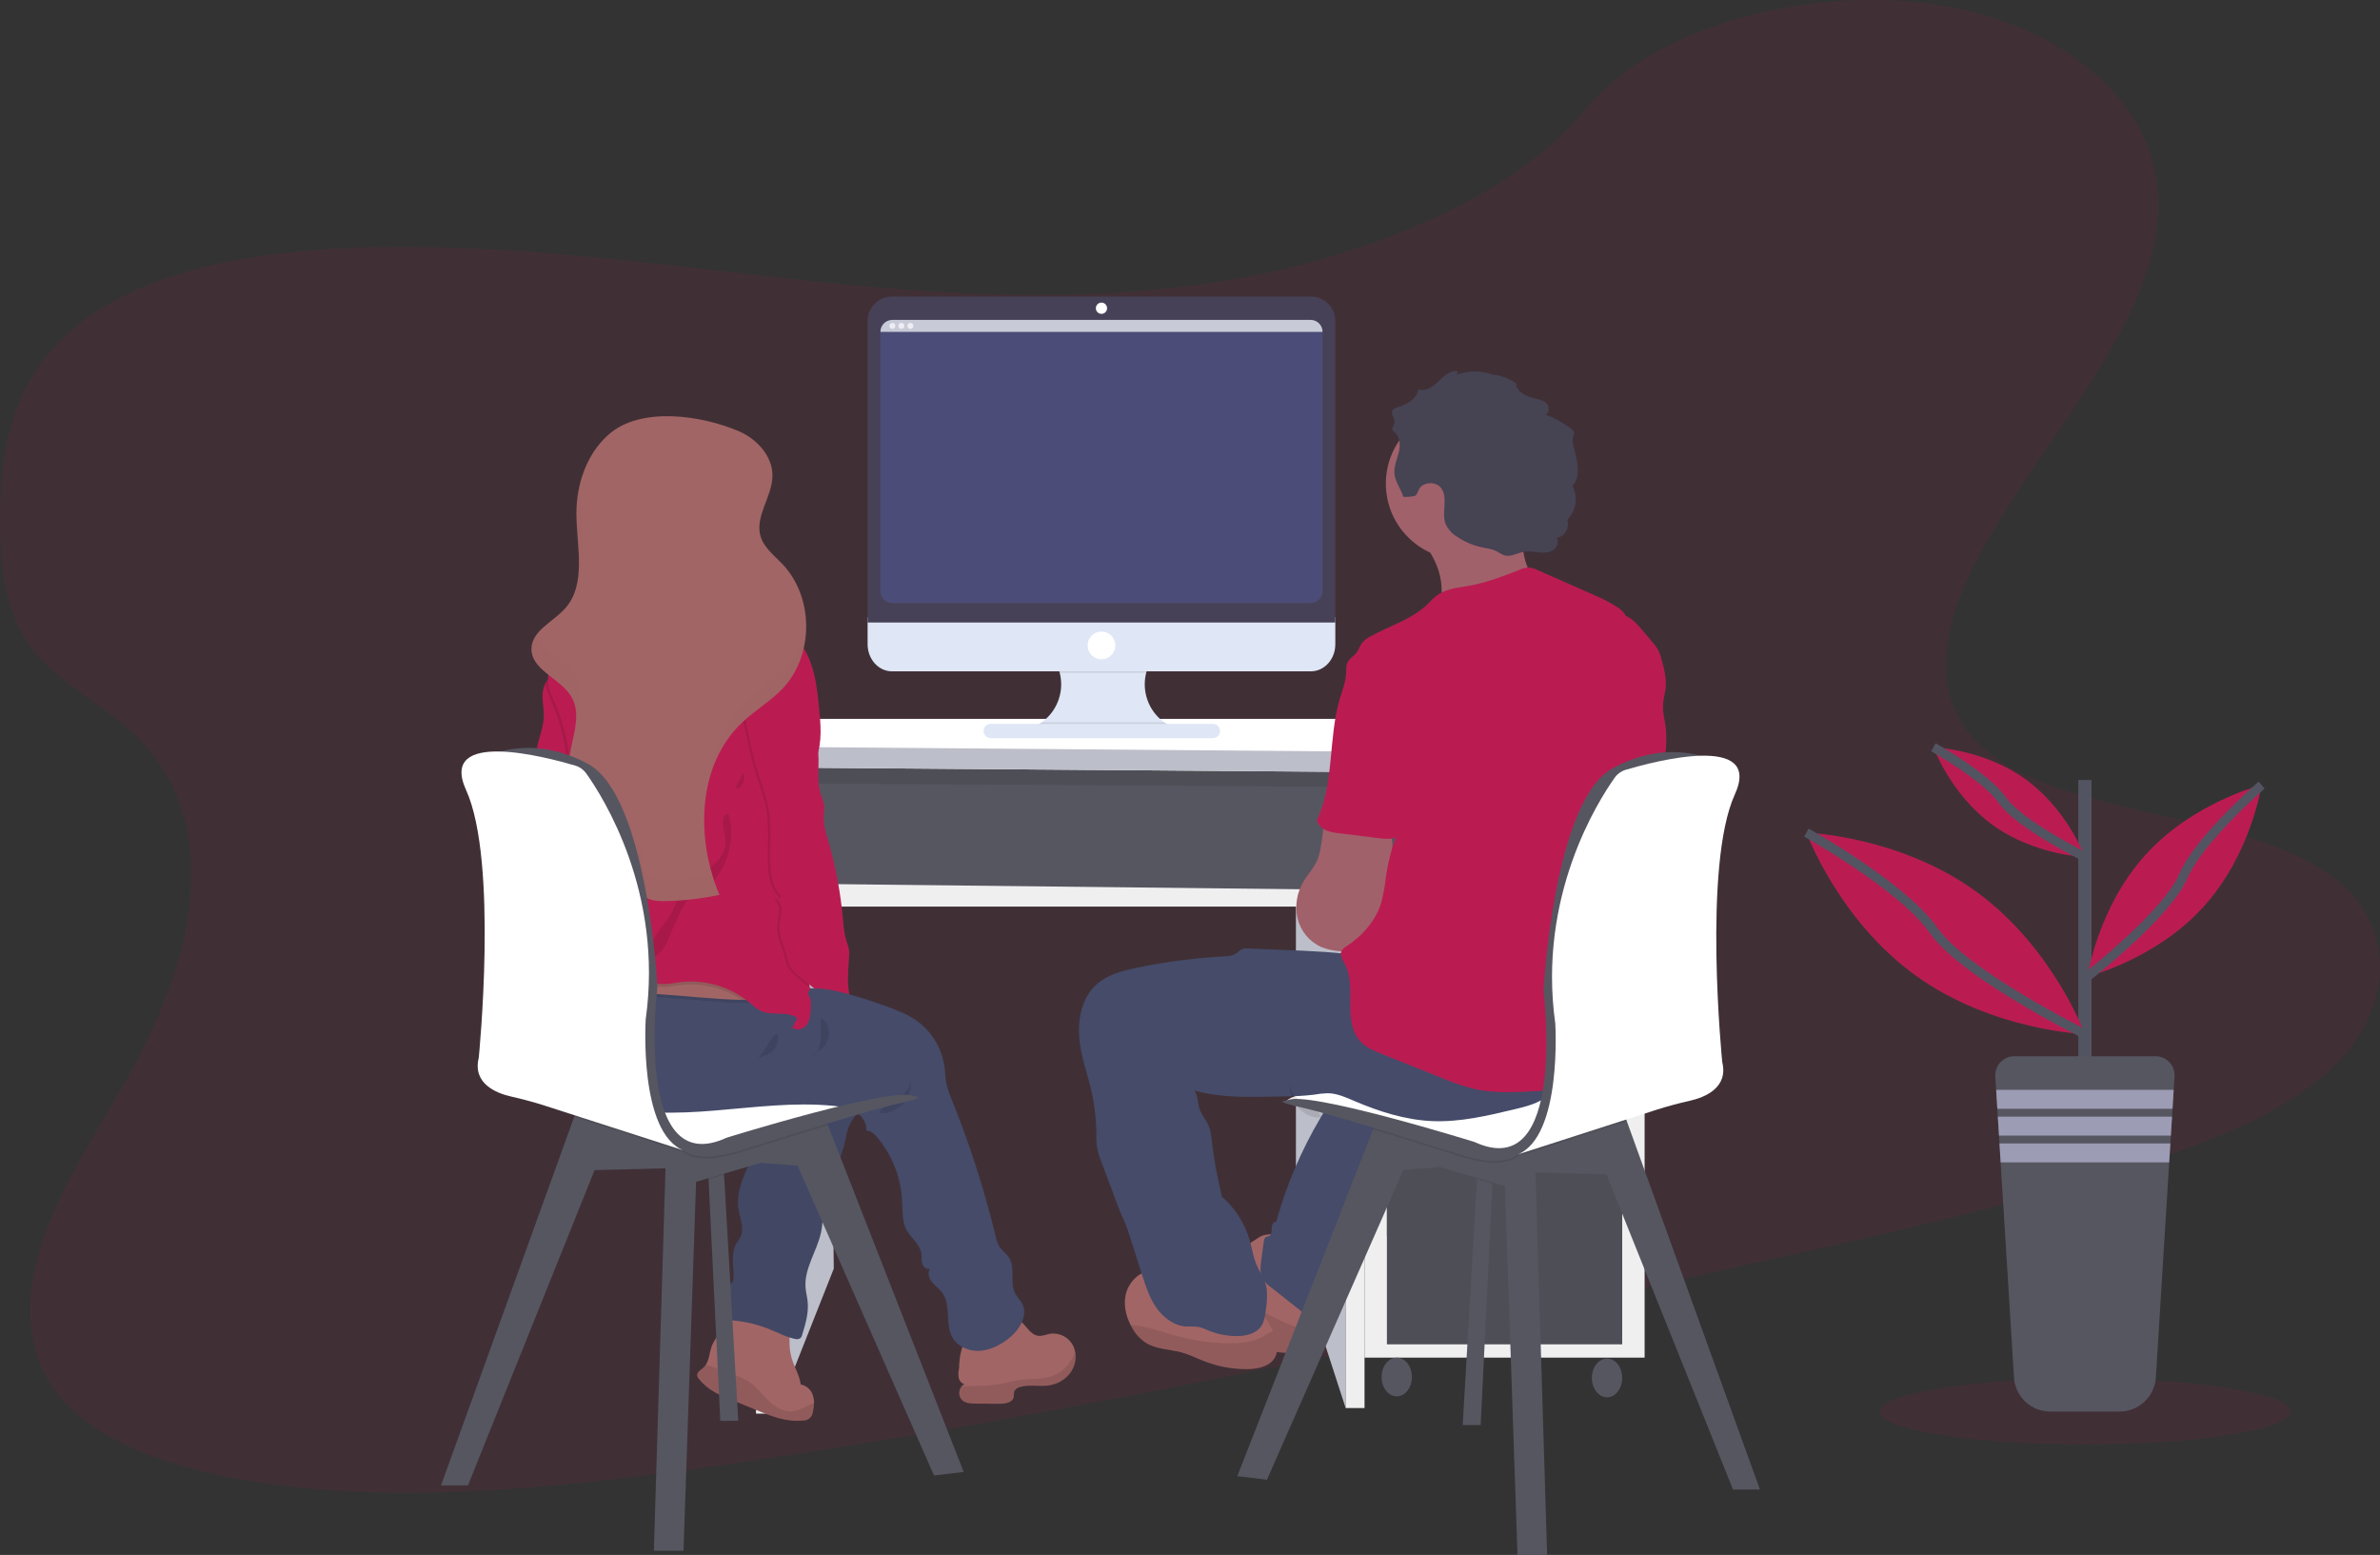 <svg width="519" height="339" viewBox="0 0 519 339" fill="none" xmlns="http://www.w3.org/2000/svg">
<rect x="0" y="0" width="519" height="339" fill="#333333" stroke="none"/>
<g clip-path="url(#clip0)">
<path opacity="0.1" d="M268.427 60.967C235.65 66.505 202.919 64.131 171.432 60.677C139.945 57.224 108.536 52.714 75.745 54.073C54.651 54.946 31.16 59.125 16.432 71.272C2.254 82.956 0.045 98.722 0.018 112.955C-0.019 123.66 0.909 134.738 8.496 143.266C13.768 149.182 21.883 153.421 27.996 158.881C49.264 177.849 42.798 207.715 28.841 233.107C22.292 245.02 14.283 256.736 9.823 268.93C5.364 281.123 4.771 294.189 12.753 304.132C20.662 313.993 35.959 319.55 51.91 322.429C84.306 328.28 120.399 324.647 155.321 319.724C232.61 308.789 309.1 291.741 385.424 274.735C413.664 268.438 442.028 262.114 469.234 253.039C484.344 247.987 499.729 241.7 509.488 231.913C521.888 219.513 522.201 202.552 510.251 192.417C490.199 175.424 444.815 179.194 429.306 159.768C420.773 149.071 424.488 134.545 431.281 121.713C445.844 94.194 473.992 67.006 470.346 39.569C467.829 20.74 448.627 5.157 422.89 1.097C395.913 -3.156 361.267 4.909 345.735 23.858C329.766 43.381 297.37 56.062 268.427 60.967Z" fill="#BA1C51"/>
<path d="M295.501 164.984H165.333V195.126H295.501V164.984Z" fill="#565661"/>
<path opacity="0.1" d="M295.501 164.984H165.333V195.126H295.501V164.984Z" fill="black"/>
<path d="M180.907 196.119L181.821 276.587L169.301 308.193L168.332 196.119H180.907Z" fill="#BCBEC9"/>
<path d="M166.707 170.771L293.439 171.534V193.983H166.707V170.771Z" fill="#565661"/>
<path d="M282.596 196.119L293.439 197.648V306.971L282.596 273.532V196.119Z" fill="#BCBEC9"/>
<path d="M358.636 166.193H297.559V295.981H358.636V166.193Z" fill="#EFEFF0"/>
<path d="M353.749 169.799H302.445V269.564H353.749V169.799Z" fill="#565661"/>
<path opacity="0.1" d="M353.749 169.799H302.445V269.564H353.749V169.799Z" fill="black"/>
<path d="M353.749 171.842H302.445V193.983H353.749V171.842Z" fill="#565661"/>
<path d="M353.749 196.119H302.445V243.148H353.749V196.119Z" fill="#565661"/>
<path d="M353.749 246.051H302.445V293.079H353.749V246.051Z" fill="#565661"/>
<path opacity="0.1" d="M353.749 246.051H302.445V293.079H353.749V246.051Z" fill="black"/>
<path d="M304.585 304.431C306.412 304.431 307.892 302.539 307.892 300.206C307.892 297.872 306.412 295.98 304.585 295.98C302.759 295.98 301.279 297.872 301.279 300.206C301.279 302.539 302.759 304.431 304.585 304.431Z" fill="#565661"/>
<path d="M350.443 304.634C352.269 304.634 353.749 302.742 353.749 300.409C353.749 298.075 352.269 296.184 350.443 296.184C348.616 296.184 347.136 298.075 347.136 300.409C347.136 302.742 348.616 304.634 350.443 304.634Z" fill="#565661"/>
<path d="M164.874 308.193H169.301L168.084 167.318H161.361L164.874 308.193Z" fill="#EFEFF0"/>
<path d="M293.439 166.193V306.971H297.559V167.319L293.439 166.193Z" fill="#EFEFF0"/>
<path d="M168.3 192.605V197.648H293.439V193.983L168.3 192.605Z" fill="#EFEFF0"/>
<path d="M176.783 156.729H335.429L358.484 164.361V168.789L160.599 167.264V162.759L176.783 156.729Z" fill="white"/>
<path d="M160.599 162.758L358.484 164.361V168.788L160.599 167.263V162.758Z" fill="#BCBEC9"/>
<path d="M178.523 215.261L177.605 215.123C177.605 215.082 177.605 215.045 177.605 215.008C177.577 214.792 177.545 214.581 177.513 214.365C177.89 214.664 178.248 214.962 178.578 215.261H178.523Z" fill="url(#paint0_linear)"/>
<path d="M158.564 286.176C159.161 286.038 159.767 285.923 160.373 285.84C164.537 285.248 168.783 285.873 172.599 287.641C172.213 290.479 171.832 293.414 172.649 296.155C173.219 298.084 174.362 299.83 174.606 301.841C175.219 301.947 175.791 302.221 176.257 302.633C176.724 303.045 177.066 303.579 177.247 304.174C177.423 304.701 177.511 305.254 177.508 305.809C177.503 306.497 177.417 307.181 177.251 307.848C177.195 308.381 176.934 308.871 176.522 309.215C176.11 309.558 175.581 309.727 175.047 309.685C171.492 310.09 168.006 308.689 164.7 307.316L158.27 304.643C157.517 304.33 156.759 304.013 156.038 303.628C154.67 302.889 153.456 301.896 152.46 300.702C152.25 300.489 152.102 300.222 152.033 299.931C151.914 299.122 152.86 298.64 153.462 298.094C153.638 297.927 153.792 297.739 153.921 297.533C154.633 296.459 154.702 294.975 155.129 293.708C156.139 290.699 159.262 288.761 160.364 285.827C160.424 285.666 160.479 285.505 160.525 285.34" fill="#A26565"/>
<path opacity="0.1" d="M177.508 305.809C177.503 306.497 177.417 307.181 177.251 307.848C177.195 308.381 176.934 308.871 176.522 309.214C176.11 309.558 175.581 309.726 175.047 309.685C171.492 310.089 168.006 308.689 164.7 307.315L158.27 304.643C157.517 304.33 156.759 304.013 156.038 303.628C154.67 302.889 153.456 301.896 152.46 300.702C152.25 300.489 152.102 300.222 152.033 299.931C151.914 299.122 152.86 298.64 153.462 298.093C153.638 297.927 153.792 297.739 153.921 297.533C155.694 297.914 157.893 299.03 159.248 299.462C160.605 299.832 161.908 300.377 163.124 301.083C164.814 302.167 166.031 303.839 167.464 305.217C168.897 306.594 170.748 307.848 172.746 307.678C173.802 307.519 174.82 307.167 175.749 306.64L177.508 305.809Z" fill="black"/>
<path d="M169.981 240.543C170.101 240.96 170.09 241.403 169.95 241.813C169.811 242.224 169.549 242.582 169.2 242.839C168.599 243.211 167.823 243.161 167.226 243.565C166.486 244.084 166.381 245.113 166.252 246.004C165.793 249.067 164.273 251.845 162.973 254.661C161.673 257.476 160.576 260.548 161.053 263.607C161.379 265.683 162.399 267.897 161.443 269.766C161.209 270.225 160.86 270.634 160.594 271.079C159.285 273.265 160.029 276.035 159.978 278.579C159.998 278.861 159.935 279.144 159.799 279.392C159.599 279.627 159.352 279.817 159.074 279.952C158.607 280.295 158.224 280.739 157.953 281.25C157.682 281.761 157.53 282.327 157.508 282.905C157.469 284.062 157.608 285.217 157.921 286.331C157.972 286.781 158.17 287.201 158.486 287.525C158.851 287.767 159.283 287.889 159.721 287.874C162.607 288.108 165.437 288.796 168.107 289.914C169.848 290.639 171.538 291.549 173.389 291.898C173.568 291.953 173.756 291.972 173.943 291.952C174.129 291.932 174.309 291.875 174.473 291.783C174.705 291.573 174.866 291.295 174.932 290.988C175.644 288.646 176.365 286.23 176.121 283.796C176.016 282.749 175.736 281.725 175.662 280.678C175.341 276.544 178.138 272.815 179.024 268.737C179.423 266.9 179.423 264.999 179.708 263.143C180.48 258.059 183.281 253.499 184.361 248.47C184.511 247.532 184.744 246.61 185.059 245.714C185.862 243.767 187.722 242.187 187.764 240.079C187.789 239.615 187.667 239.155 187.415 238.766C186.982 238.29 186.406 237.968 185.775 237.847C183.28 237.161 180.74 236.648 178.174 236.313C176.998 236.082 175.798 235.999 174.601 236.065C173.047 236.248 171.554 236.775 170.229 237.608C168.456 238.701 169.595 238.963 169.981 240.543Z" fill="#454B69"/>
<path opacity="0.05" d="M169.981 240.543C170.101 240.96 170.09 241.403 169.95 241.813C169.811 242.224 169.549 242.582 169.2 242.839C168.599 243.211 167.823 243.161 167.226 243.565C166.486 244.084 166.381 245.113 166.252 246.004C165.793 249.067 164.273 251.845 162.973 254.661C161.673 257.476 160.576 260.548 161.053 263.607C161.379 265.683 162.399 267.897 161.443 269.766C161.209 270.225 160.86 270.634 160.594 271.079C159.285 273.265 160.029 276.035 159.978 278.579C159.998 278.861 159.935 279.144 159.799 279.392C159.599 279.627 159.352 279.817 159.074 279.952C158.607 280.295 158.224 280.739 157.953 281.25C157.682 281.761 157.53 282.327 157.508 282.905C157.469 284.062 157.608 285.217 157.921 286.331C157.972 286.781 158.17 287.201 158.486 287.525C158.851 287.767 159.283 287.889 159.721 287.874C162.607 288.108 165.437 288.796 168.107 289.914C169.848 290.639 171.538 291.549 173.389 291.898C173.568 291.953 173.756 291.972 173.943 291.952C174.129 291.932 174.309 291.875 174.473 291.783C174.705 291.573 174.866 291.295 174.932 290.988C175.644 288.646 176.365 286.23 176.121 283.796C176.016 282.749 175.736 281.725 175.662 280.678C175.341 276.544 178.138 272.815 179.024 268.737C179.423 266.9 179.423 264.999 179.708 263.143C180.48 258.059 183.281 253.499 184.361 248.47C184.511 247.532 184.744 246.61 185.059 245.714C185.862 243.767 187.722 242.187 187.764 240.079C187.789 239.615 187.667 239.155 187.415 238.766C186.982 238.29 186.406 237.968 185.775 237.847C183.28 237.161 180.74 236.648 178.174 236.313C176.998 236.082 175.798 235.999 174.601 236.065C173.047 236.248 171.554 236.775 170.229 237.608C168.456 238.701 169.595 238.963 169.981 240.543Z" fill="black"/>
<path d="M160.993 309.759H157.076L154.513 257.109L154.334 254.114L157.664 252.943L157.889 256.126L160.993 309.759Z" fill="#565661"/>
<path opacity="0.1" d="M157.889 256.126L154.513 257.109L154.334 254.114L157.664 252.943L157.889 256.126Z" fill="black"/>
<path d="M210.148 320.896L203.686 321.676L173.917 254.114L165.889 253.526L151.79 257.641L149.048 338.081H142.586L145.131 254.702L129.658 255.097L102.048 323.83H96.174L125.213 243.501L126.333 240.405L169.609 238.922L180.397 244.97L180.535 245.319L210.148 320.896Z" fill="#565661"/>
<path opacity="0.1" d="M180.535 245.319C171.235 248.121 161.581 251.18 161.581 251.18C161.581 251.18 152.777 254.252 149.048 251.18C148.578 250.813 148.052 250.523 147.491 250.321C147.975 250.666 148.498 250.955 149.048 251.18L125.213 243.496L126.329 240.405L169.609 238.922L180.397 244.97L180.535 245.319Z" fill="black"/>
<path d="M136.515 231.988L154.137 228.07C154.137 228.07 196.242 235.905 199.374 239.037C199.374 239.037 165.692 245.89 161.972 248.223C158.252 250.556 136.12 253.137 136.515 231.988Z" fill="white"/>
<path d="M128.937 187.948C127.559 192.315 123.798 196.251 119.219 196.439C118.886 196.478 118.549 196.418 118.25 196.265C117.676 195.907 117.662 195.066 117.896 194.428C118.131 193.789 118.539 193.215 118.604 192.545C118.617 192.408 118.608 192.27 118.576 192.136C118.457 191.59 118.011 191.103 117.488 191.218C117.844 190.932 118.082 190.525 118.154 190.074C118.226 189.623 118.128 189.161 117.878 188.779C117.67 188.544 117.483 188.292 117.318 188.026C116.937 187.245 117.529 186.368 117.777 185.532C118.287 183.695 116.992 181.858 116.886 179.943C116.794 178.23 117.662 176.618 117.878 174.918C118.223 172.163 116.854 169.522 116.693 166.771C116.583 164.851 117.056 162.95 117.584 161.099C118.043 159.446 118.562 157.774 118.595 156.047C118.595 154.794 118.379 153.554 118.319 152.304C118.224 151.162 118.431 150.015 118.921 148.979C119.239 148.37 119.78 147.907 120.432 147.689C121.938 147.184 122.925 147.969 123.146 149.397C123.513 151.827 123.302 154.307 123.784 156.745C124.23 159.026 124.906 161.256 125.8 163.4C126.613 165.338 127.601 167.212 128.225 169.219C128.695 170.873 129.032 172.563 129.231 174.271C129.846 178.859 130.329 183.58 128.937 187.948Z" fill="#BA1C51"/>
<path d="M233.538 299.109C232.957 299.928 232.21 300.615 231.344 301.124C230.479 301.634 229.516 301.955 228.518 302.067C226.525 302.315 224.454 301.814 222.52 302.361C222.221 302.41 221.938 302.533 221.698 302.718C221.458 302.903 221.267 303.145 221.143 303.421C221.095 303.795 221.066 304.17 221.055 304.547C220.83 305.773 219.218 306.048 217.965 306.039L212.793 306.007C211.719 306.007 210.529 305.947 209.758 305.203C209.391 304.797 209.184 304.271 209.175 303.724C209.167 303.177 209.358 302.645 209.712 302.227C209.872 302.037 210.069 301.881 210.29 301.768C209.967 301.661 209.681 301.467 209.462 301.207C209.243 300.946 209.1 300.63 209.05 300.294C208.956 299.619 208.989 298.932 209.147 298.269C209.147 296.349 209.606 293.134 210.956 291.632C212.614 289.763 215.489 287.347 217.992 286.847C218.837 286.685 219.709 286.723 220.537 286.958C221.364 287.193 222.126 287.619 222.759 288.201C223.944 289.304 224.808 291.031 226.433 291.223C227.32 291.334 228.174 290.916 229.051 290.764C230.048 290.636 231.06 290.819 231.949 291.288C232.838 291.758 233.56 292.491 234.016 293.387C234.238 293.841 234.393 294.325 234.475 294.824C234.718 296.319 234.383 297.851 233.538 299.109Z" fill="#A26565"/>
<path opacity="0.1" d="M233.538 299.108C232.957 299.927 232.21 300.614 231.344 301.124C230.479 301.634 229.516 301.955 228.518 302.066C226.525 302.314 224.454 301.813 222.52 302.36C222.221 302.409 221.939 302.532 221.698 302.717C221.458 302.902 221.267 303.144 221.143 303.421C221.095 303.794 221.066 304.17 221.055 304.546C220.83 305.772 219.218 306.048 217.965 306.039L212.793 306.007C211.719 306.007 210.529 305.947 209.758 305.203C209.391 304.797 209.184 304.271 209.175 303.723C209.167 303.176 209.358 302.644 209.712 302.227C212.697 302.103 215.632 302.227 218.608 301.611C219.815 301.368 221.005 301.047 222.227 300.877C224.872 300.5 227.687 300.821 230.117 299.701C232.142 298.782 233.593 296.913 234.452 294.828C234.7 296.319 234.374 297.849 233.538 299.108Z" fill="black"/>
<path d="M219.894 291.849C218.056 293.272 215.903 294.384 213.588 294.503C211.273 294.622 208.816 293.585 207.682 291.573C206.024 288.62 207.494 284.514 205.464 281.804C204.83 280.955 203.916 280.353 203.245 279.531C202.575 278.709 202.189 277.474 202.786 276.601C202.065 276.877 201.303 276.179 201.091 275.435C200.88 274.69 201.013 273.891 200.885 273.138C200.55 271.14 198.588 269.859 197.647 268.086C196.706 266.314 196.834 264.013 196.728 261.914C196.494 256.8 194.59 251.904 191.309 247.975C190.685 247.231 189.885 246.473 188.912 246.51C189.082 244.829 187.961 243.222 186.51 242.377C185.059 241.532 183.332 241.247 181.651 241.082C164.691 239.41 147.018 245.716 130.825 240.411C126.319 238.937 121.975 236.471 119.219 232.604C118.146 231.132 117.378 229.46 116.961 227.687C116.543 225.914 116.485 224.075 116.79 222.279V222.215C117.428 218.954 119.15 218.151 122.002 216.663C125.295 214.922 128.736 213.479 132.285 212.35C139.174 210.196 146.591 209.42 153.7 211C157.021 211.744 160.222 212.975 163.547 213.696C164.856 213.981 166.174 214.183 167.501 214.353C169.563 214.61 171.635 214.78 173.71 215.019C180.348 215.783 186.885 217.253 193.211 219.404C195.567 220.204 197.923 221.118 199.948 222.564C201.55 223.728 202.904 225.198 203.933 226.89C204.961 228.582 205.642 230.462 205.937 232.42C206.13 233.77 206.134 235.176 206.428 236.484C206.707 237.585 207.075 238.66 207.53 239.699C211.454 249.402 214.661 259.379 217.124 269.551C217.264 270.307 217.523 271.036 217.891 271.71C218.479 272.661 219.489 273.299 220.082 274.25C221.46 276.491 220.132 279.618 221.354 281.951C221.776 282.76 222.479 283.398 222.902 284.206C224.279 286.856 222.245 290.025 219.894 291.849Z" fill="#454B69"/>
<path opacity="0.1" d="M196.425 239.079C197.078 238.562 197.641 237.941 198.092 237.242C198.545 236.538 198.725 235.694 198.598 234.867C198.777 235.913 198.708 236.986 198.398 238C198.088 239.015 197.544 239.942 196.811 240.709C195.658 241.889 193.495 243.047 191.81 242.642C192.049 241.292 195.355 239.988 196.425 239.079Z" fill="black"/>
<path opacity="0.1" d="M167.731 216.19C167.592 216.682 167.333 217.132 166.977 217.499C166.621 217.866 166.179 218.139 165.692 218.293C164.712 218.592 163.687 218.712 162.665 218.647H161.747C149.696 218.38 137.516 215.707 125.745 218.256C124.327 218.549 122.935 218.959 121.584 219.483C119.864 220.161 118.253 221.089 116.803 222.238V222.174C117.442 218.913 119.164 218.109 122.016 216.621C125.306 214.896 128.742 213.466 132.285 212.35C139.174 210.196 146.591 209.42 153.7 211C157.021 211.744 160.222 212.975 163.547 213.696C164.856 213.981 166.174 214.183 167.501 214.353C167.759 214.928 167.838 215.568 167.731 216.19Z" fill="black"/>
<path d="M167.731 215.532C167.593 216.025 167.335 216.477 166.979 216.845C166.622 217.213 166.18 217.486 165.692 217.64C164.713 217.94 163.687 218.058 162.665 217.989H161.747C149.696 217.723 137.516 215.05 125.745 217.599C124.327 217.892 122.936 218.3 121.584 218.82C119.783 219.539 118.102 220.53 116.601 221.76C116.249 220.792 115.899 219.823 115.55 218.853C115.127 217.695 116.468 217.438 116.725 216.4C116.895 215.697 116.606 214.898 116.459 214.15C116.421 213.966 116.397 213.781 116.386 213.594C116.303 211.936 116.895 210.981 118.255 210.085C122.287 207.421 127.206 205.594 131.808 204.22C134.254 203.447 136.781 202.957 139.339 202.76C142.958 202.549 146.573 203.219 150.095 204.069C154.426 205.139 158.711 206.553 162.55 208.818C164.433 209.915 166.27 211.293 167.285 213.25C167.69 213.937 167.848 214.743 167.731 215.532Z" fill="#A26565"/>
<path opacity="0.1" d="M128.937 187.949C127.559 192.316 123.798 196.252 119.219 196.44C118.886 196.48 118.549 196.419 118.25 196.266C117.676 195.908 117.662 195.067 117.896 194.429C118.131 193.791 118.539 193.216 118.604 192.546C118.617 192.409 118.608 192.271 118.576 192.137C121.006 188.711 123.362 185.248 124.294 181.193C124.483 180.495 124.54 179.768 124.464 179.048C124.34 178.222 123.922 177.473 123.692 176.674C123.288 175.259 123.476 173.762 123.591 172.297C124.07 165.846 122.992 159.374 120.45 153.426C119.83 151.993 119.123 150.542 118.907 149.012C119.225 148.403 119.766 147.941 120.418 147.722C121.924 147.217 122.912 148.002 123.132 149.43C123.499 151.86 123.288 154.34 123.77 156.779C124.216 159.059 124.892 161.289 125.787 163.433C126.599 165.371 127.587 167.245 128.211 169.252C128.682 170.906 129.018 172.596 129.217 174.304C129.846 178.86 130.329 183.581 128.937 187.949Z" fill="black"/>
<path opacity="0.1" d="M167.731 215.531C167.593 216.024 167.335 216.475 166.979 216.843C166.623 217.212 166.18 217.485 165.692 217.639C164.713 217.939 163.687 218.057 162.665 217.988H161.747C157.824 215.382 153.108 214.244 148.428 214.773C146.931 214.952 145.434 215.301 143.937 215.163C140.91 214.888 138.458 212.711 135.762 211.319C132.694 209.805 129.244 209.241 125.854 209.701C122.463 210.161 119.288 211.623 116.735 213.901L116.473 214.13C116.435 213.947 116.411 213.761 116.399 213.574C116.317 211.916 116.909 210.961 118.269 210.066C122.301 207.402 127.22 205.574 131.821 204.201C134.268 203.427 136.795 202.937 139.353 202.74C142.972 202.529 146.587 203.2 150.109 204.049C154.44 205.119 158.725 206.534 162.564 208.798C164.433 209.914 166.27 211.292 167.285 213.248C167.69 213.936 167.848 214.741 167.731 215.531Z" fill="black"/>
<path d="M178.032 165.224L177.968 165.389C176.939 168.058 175.047 170.313 173.834 172.912C172.305 176.205 171.928 179.897 171.589 183.516C171.295 186.616 171.005 189.735 171.24 192.844C171.827 200.505 175.57 207.77 176.572 215.284C176.818 217.019 176.881 218.775 176.76 220.524C176.677 221.631 176.475 222.82 175.74 223.638C175.005 224.455 173.577 224.777 172.787 223.991C173.141 223.316 173.499 222.646 173.857 221.97C171.758 220.34 168.599 221.511 166.146 220.492C165.067 220.032 164.204 219.206 163.299 218.466C161.234 216.787 158.854 215.538 156.3 214.792C153.745 214.046 151.067 213.818 148.424 214.122C146.926 214.305 145.429 214.654 143.932 214.517C140.905 214.236 138.453 212.064 135.757 210.673C132.69 209.158 129.24 208.595 125.85 209.054C122.46 209.513 119.284 210.974 116.73 213.249C116.087 213.846 115.224 214.544 114.434 214.168C114.128 213.981 113.882 213.712 113.722 213.391C110.714 208.252 112.927 201.625 116.142 196.619C119.357 191.613 123.614 186.998 124.937 181.197C125.128 180.499 125.186 179.772 125.107 179.052C124.983 178.226 124.565 177.477 124.335 176.678C123.931 175.263 124.119 173.766 124.234 172.301C124.716 165.849 123.642 159.376 121.102 153.426C120.367 151.712 119.495 149.976 119.495 148.116C119.495 145.186 121.594 142.757 123.33 140.401C125.327 137.691 127.004 134.692 129.534 132.465C131.931 130.348 135.403 129.052 138.37 130.127C143.412 128.903 148.6 128.398 153.783 128.625C155.574 128.708 157.425 128.896 158.996 129.764C160.677 130.683 161.884 132.318 163.538 133.296C164.746 134.017 166.137 134.357 167.451 134.862C171.078 136.279 174.072 138.956 175.883 142.403C177.72 145.963 178.179 150.055 178.583 154.041C178.969 157.793 179.336 161.692 178.032 165.224Z" fill="#BA1C51"/>
<path opacity="0.1" d="M171.24 192.844C171.827 200.504 175.57 207.77 176.572 215.283C174.569 213.588 171.782 211.885 171.41 209.914C170.996 207.783 169.674 204.991 169.453 202.837C169.233 200.683 170.744 198.052 169.159 196.573C168.388 195.852 170.44 196.054 169.687 195.314C167.993 193.666 167.575 191.126 167.469 188.77C167.29 184.6 167.818 180.384 167.051 176.283C166.592 173.752 165.632 171.341 164.865 168.884C163.974 166.023 163.331 163.093 162.688 160.158C162.055 157.549 161.595 154.901 161.31 152.231C161.113 149.935 161.205 147.501 162.229 145.406C163.253 143.312 165.324 141.613 167.648 141.645C175.419 141.746 174.078 152.281 175.786 157.15C176.471 159.088 177.394 160.962 177.766 162.982C177.901 163.774 177.975 164.576 177.986 165.38C176.957 168.048 175.065 170.303 173.853 172.902C172.323 176.195 171.947 179.888 171.607 183.507C171.295 186.616 171.005 189.734 171.24 192.844Z" fill="black"/>
<path d="M176.291 157.031C176.976 158.969 177.899 160.843 178.271 162.863C178.891 166.248 177.931 169.844 178.973 173.123C179.245 173.823 179.472 174.54 179.653 175.268C179.832 176.311 179.626 177.376 179.626 178.437C179.626 180.145 180.163 181.799 180.641 183.438C182.256 189.01 183.325 194.726 183.832 200.505C183.908 202.057 184.153 203.597 184.563 205.097C184.755 205.605 184.921 206.124 185.059 206.649C185.182 207.351 185.211 208.066 185.146 208.776C185.022 211.026 184.769 213.286 185.022 215.527C185.274 217.768 186.092 220.042 187.777 221.543C186.271 221.869 184.677 222.196 183.208 221.713C181.141 221.038 179.901 218.958 178.849 217.066C177.518 214.65 172.457 212.473 171.933 209.759C171.524 207.632 170.202 204.84 169.981 202.681C169.761 200.523 171.267 197.901 169.683 196.422C168.916 195.701 170.969 195.898 170.211 195.163C168.521 193.515 168.103 190.975 167.997 188.614C167.818 184.449 168.342 180.233 167.579 176.131C167.12 173.601 166.16 171.19 165.393 168.728C164.502 165.872 163.859 162.941 163.216 160.002C162.582 157.393 162.121 154.745 161.838 152.075C161.641 149.779 161.728 147.34 162.757 145.246C163.786 143.152 165.857 141.457 168.176 141.485C175.915 141.622 174.583 152.163 176.291 157.031Z" fill="#BA1C51"/>
<path opacity="0.1" d="M154.146 158.827C154.872 159.677 155.804 160.609 156.901 160.444C156.818 160.576 156.686 160.67 156.534 160.706C156.382 160.742 156.222 160.717 156.089 160.637C155.825 160.462 155.614 160.219 155.478 159.934L153.907 157.284C153.7 156.94 152.277 154.933 151.928 156.09C151.79 156.582 153.792 158.414 154.146 158.827Z" fill="black"/>
<path opacity="0.1" d="M153.301 165.435C153.256 164.569 152.891 163.751 152.277 163.139C151.725 162.638 151.08 162.25 150.38 161.995C148.658 161.288 146.619 160.719 144.749 160.811C145.429 161.803 147.611 162.395 148.704 162.955C150.253 163.754 151.785 164.581 153.301 165.435Z" fill="black"/>
<path opacity="0.1" d="M158.192 184.246C157.875 186.598 155.951 188.38 154.004 189.758C152.056 191.135 149.87 192.32 148.598 194.313C147.716 195.691 147.321 197.29 146.573 198.727C145.746 200.311 144.511 201.643 143.523 203.131C142.536 204.619 141.764 206.397 142.067 208.16C142.072 208.241 142.093 208.321 142.129 208.393C142.165 208.466 142.216 208.531 142.279 208.583C142.373 208.623 142.477 208.638 142.579 208.627C142.681 208.615 142.778 208.578 142.862 208.518C144.864 207.471 145.654 205.079 146.495 203.007C147.377 200.917 148.37 198.875 149.471 196.89C149.967 195.971 150.513 194.97 151.436 194.46C152.068 194.197 152.715 193.972 153.374 193.785C154.309 193.357 155.129 192.713 155.767 191.907C158.274 188.916 159.583 185.102 159.441 181.202C159.414 180.379 159.368 176.421 158.132 177.642C156.897 178.864 158.403 182.648 158.192 184.246Z" fill="black"/>
<path d="M161.218 94.062C165.168 95.784 168.567 99.573 168.443 103.867C168.337 108.377 164.562 112.626 165.862 116.947C166.615 119.455 168.884 121.136 170.679 123.042C177.518 130.28 177.504 142.914 170.642 150.138C168.016 152.894 164.64 154.855 161.861 157.486C152.065 166.718 151.647 182.686 156.892 195.082C152.874 195.951 148.778 196.412 144.667 196.459C142.742 196.459 140.386 196.133 139.688 194.338C139.045 192.68 140.148 190.438 138.88 189.212C138.283 188.638 137.387 188.56 136.584 188.427C131.413 187.591 127.169 183.462 125.231 178.599C123.293 173.735 123.394 168.261 124.505 163.144C125.295 159.447 126.531 155.378 124.698 152.072C122.402 147.911 115.798 146.156 115.899 141.398C115.981 137.499 120.579 135.603 123.187 132.705C128 127.368 125.709 119.087 125.699 111.895C125.699 105.567 127.913 99.036 132.625 94.82C139.633 88.496 153.131 90.549 161.218 94.062Z" fill="#A26565"/>
<g opacity="0.1">
<path opacity="0.1" d="M125.451 147.353C123.435 143.716 118.14 141.916 116.909 138.338C116.293 139.173 115.947 140.176 115.917 141.213C115.816 145.971 122.411 147.725 124.717 151.891C125.474 153.365 125.792 155.026 125.635 156.676C126.361 153.48 126.999 150.146 125.451 147.353Z" fill="black"/>
<path opacity="0.1" d="M166.39 111.058C167.217 108.646 168.415 106.212 168.475 103.709C168.483 103.438 168.476 103.167 168.452 102.896C167.529 105.661 166.114 108.343 166.39 111.058Z" fill="black"/>
<path opacity="0.1" d="M126.241 123.904C127.821 118.912 126.457 112.721 126.453 107.182C126.453 106.512 126.48 105.837 126.531 105.166C125.986 107.306 125.712 109.507 125.713 111.715C125.722 115.669 126.416 119.959 126.241 123.904Z" fill="black"/>
<path opacity="0.1" d="M171.41 145.438C168.783 148.193 165.407 150.154 162.628 152.786C157.668 157.457 155.12 163.854 154.481 170.637C155.666 165.586 158.059 160.933 161.894 157.319C164.649 154.701 168.048 152.749 170.675 149.971C173.799 146.565 175.614 142.161 175.795 137.543C175.002 140.494 173.496 143.205 171.41 145.438Z" fill="black"/>
<path opacity="0.1" d="M145.434 191.744C143.509 191.744 141.153 191.414 140.455 189.618C139.812 187.965 140.915 185.724 139.647 184.493C139.05 183.919 138.15 183.841 137.351 183.707C132.184 182.876 127.941 178.743 126.003 173.884C124.574 170.292 124.267 166.375 124.625 162.508C124.588 162.659 124.556 162.811 124.524 162.967C123.431 168.083 123.316 173.562 125.249 178.426C127.183 183.289 131.431 187.418 136.598 188.249C137.415 188.383 138.315 188.465 138.894 189.035C140.175 190.266 139.059 192.507 139.702 194.16C140.4 195.956 142.756 196.31 144.681 196.287C148.792 196.239 152.888 195.778 156.906 194.909C156.339 193.569 155.844 192.2 155.423 190.808C152.124 191.394 148.784 191.707 145.434 191.744Z" fill="black"/>
</g>
<path opacity="0.1" d="M160.474 171.719C161.609 172.573 162.84 169.317 162.137 168.504C161.949 168.715 160.3 171.599 160.474 171.719Z" fill="black"/>
<path opacity="0.1" d="M165.311 230.661C166.647 230.202 168.066 229.743 168.939 228.64C169.66 227.754 170.252 224.236 168.727 225.922C167.432 227.368 166.822 229.274 165.311 230.661Z" fill="black"/>
<path opacity="0.1" d="M178.918 226.972C178.758 228.056 178.459 229.181 177.692 229.962C177.55 230.109 177.233 230.2 177.192 230.003C178.048 229.547 178.844 228.985 179.561 228.331C181.114 226.793 181.325 223.004 178.96 221.998C178.937 223.661 179.171 225.282 178.918 226.972Z" fill="black"/>
<path d="M195.254 220.143C195.254 220.143 182.22 215.022 177.508 215.55C172.796 216.078 182.845 223.504 182.845 223.504L188.852 227.555C188.852 227.555 192.526 226.177 192.77 226.072C193.013 225.966 195.254 220.143 195.254 220.143Z" fill="#454B69"/>
<path d="M105.575 165.206C105.575 165.206 115.366 159.53 128.29 166.584C141.213 173.638 143.367 215.151 143.367 215.151C143.367 215.151 138.081 257.444 158.463 248.034C158.463 248.034 195.663 236.484 199.388 239.028C199.388 239.028 202.915 239.028 195.865 240.594C188.815 242.16 161.581 250.79 161.581 250.79C161.581 250.79 152.777 253.867 149.048 250.79C145.319 247.713 134.751 251.185 133.378 230.031C132.469 216.701 130.835 203.43 128.482 190.277L124.85 179.508L105.575 165.206Z" fill="#565661"/>
<path d="M104.399 230.614C104.399 230.614 108.707 187.728 101.643 172.256C95.498 158.772 119.26 165.077 125.461 166.914C126.42 167.201 127.257 167.799 127.839 168.614C131.514 173.78 144.694 194.488 140.809 222.196C140.809 222.196 139.243 246.872 149.034 250.785L118.866 241.067C116.418 240.277 113.933 239.62 111.426 239.051C108.229 238.325 103.021 236.263 104.399 230.614Z" fill="white"/>
<path d="M318.969 310.677H322.887L325.454 258.027L325.629 255.032L322.299 253.861L322.079 257.044L318.969 310.677Z" fill="#565661"/>
<path opacity="0.1" d="M322.079 257.044L325.454 258.027L325.629 255.032L322.299 253.861L322.079 257.044Z" fill="black"/>
<path d="M286.261 290.346C286.165 291.067 285.98 291.774 285.71 292.449C285.431 293.332 284.834 294.079 284.034 294.544C283.496 294.766 282.92 294.88 282.339 294.879C280.176 295.008 277.889 294.975 276.029 293.873C275.236 293.363 274.51 292.756 273.866 292.068C269.686 287.915 265.886 283.397 262.513 278.566C261.948 277.753 261.365 276.793 261.617 275.81C265.987 274.598 270.137 272.699 273.912 270.184C274.432 269.785 275.016 269.474 275.638 269.266C276.704 269.038 277.801 268.998 278.881 269.146C279.923 269.316 279.969 269.349 280.369 270.524C281.03 272.513 280.92 274.658 281.664 276.646C282.136 277.745 282.711 278.797 283.381 279.788C285.301 282.998 286.775 286.787 286.261 290.346Z" fill="#A26565"/>
<path opacity="0.1" d="M286.261 290.345C286.165 291.066 285.98 291.773 285.71 292.449C285.431 293.331 284.834 294.078 284.034 294.543C283.496 294.765 282.92 294.879 282.339 294.878C280.176 295.007 277.889 294.975 276.029 293.872C275.236 293.362 274.51 292.756 273.866 292.068C269.686 287.915 265.886 283.396 262.513 278.565C261.948 277.752 261.365 276.792 261.617 275.81C263.043 275.415 264.447 274.945 265.824 274.404L265.893 274.455C267.303 275.461 268.327 276.903 269.324 278.317L272.538 282.841C273.111 283.729 273.788 284.547 274.554 285.275C275.505 286.038 276.554 286.668 277.673 287.149C279.184 287.879 280.695 288.609 282.265 289.197C283.28 289.606 284.998 289.767 286.261 290.345Z" fill="black"/>
<path d="M289.228 241.3C288.911 242.063 288.527 242.796 288.08 243.49C283.811 250.658 280.518 258.364 278.288 266.403C277.654 266.261 277.296 267.124 277.301 267.781C277.305 268.438 277.301 269.264 276.695 269.503C276.516 269.572 276.313 269.572 276.139 269.65C275.753 269.825 275.643 270.316 275.588 270.739L275.046 274.716C274.858 276.094 274.692 277.586 275.367 278.803C275.833 279.527 276.437 280.151 277.145 280.64L286.109 287.713C286.477 288.002 286.932 288.31 287.372 288.149C288.378 287.782 287.487 285.981 288.291 285.251C288.824 284.751 289.669 285.127 290.408 285.068C291.373 284.994 292.103 284.108 292.346 283.175C292.517 282.226 292.534 281.255 292.397 280.3C292.336 279.865 292.387 279.421 292.544 279.01C292.818 278.574 293.195 278.213 293.641 277.958C295.197 276.822 296.45 275.322 297.292 273.59C298.133 271.857 298.537 269.945 298.468 268.02C298.395 267.434 298.417 266.84 298.532 266.261C298.719 265.731 299.001 265.239 299.364 264.809C302.62 260.405 305.334 255.624 308.03 250.852C309.582 248.097 311.162 245.3 311.704 242.195C311.751 242.08 311.77 241.955 311.761 241.831C311.751 241.706 311.713 241.586 311.649 241.479C311.585 241.372 311.496 241.282 311.391 241.215C311.286 241.148 311.167 241.106 311.043 241.093C309.698 240.673 308.326 240.345 306.937 240.11C302.716 239.256 298.643 237.938 294.537 236.67C290.431 235.403 290.463 237.984 289.228 241.3Z" fill="#454B69"/>
<path d="M269.815 321.814L276.281 322.594L306.046 255.032L314.074 254.444L328.178 258.559L330.915 338.999H337.377L334.832 255.62L350.305 256.015L377.916 324.748H383.789L354.75 244.419L353.634 241.323L310.354 239.84L299.566 245.888L299.428 246.237L269.815 321.814Z" fill="#565661"/>
<path opacity="0.1" d="M299.428 246.237C308.728 249.039 318.382 252.098 318.382 252.098C318.382 252.098 327.186 255.17 330.915 252.098C331.385 251.731 331.911 251.441 332.472 251.239C331.988 251.584 331.465 251.873 330.915 252.098L354.75 244.414L353.648 241.323L310.368 239.84L299.58 245.888L299.428 246.237Z" fill="black"/>
<path d="M343.448 232.906L325.826 228.988C325.826 228.988 283.721 236.823 280.589 239.955C280.589 239.955 314.271 246.808 317.991 249.141C321.711 251.474 343.843 254.055 343.448 232.906Z" fill="white"/>
<path d="M278.059 295.861C276.998 297.882 274.385 298.451 272.088 298.484C268.9 298.523 265.734 297.957 262.756 296.817C261.057 296.164 259.427 295.324 257.672 294.846C255.059 294.13 252.161 294.19 249.865 292.752C248.647 291.94 247.641 290.849 246.93 289.569C246.797 289.344 246.668 289.11 246.549 288.871C245.451 286.736 244.942 284.251 245.552 281.946C246.163 279.64 248.381 277.1 250.953 277.137C254.007 277.183 257.649 278.63 260.598 279.378C264.272 280.297 267.946 281.358 271.193 283.3C273.912 284.935 276.314 287.282 277.595 290.148C277.841 290.701 278.044 291.272 278.201 291.856C278.601 293.179 278.693 294.653 278.059 295.861Z" fill="#A26565"/>
<path opacity="0.1" d="M278.059 295.861C276.998 297.882 274.385 298.451 272.088 298.483C268.9 298.523 265.734 297.957 262.756 296.816C261.057 296.164 259.427 295.324 257.672 294.846C255.059 294.13 252.161 294.189 249.865 292.752C248.647 291.94 247.641 290.849 246.93 289.569C246.797 289.344 246.668 289.11 246.549 288.871C247.008 288.908 247.431 288.954 247.66 288.977C250.48 289.248 253.171 290.276 255.863 291.053C259.599 292.132 263.457 292.734 267.344 292.844C270.1 292.922 272.975 292.72 275.381 291.374C276.1 290.921 276.845 290.511 277.613 290.148C277.86 290.701 278.062 291.272 278.219 291.856C278.601 293.179 278.693 294.653 278.059 295.861Z" fill="black"/>
<path d="M297.793 208.538C291.823 207.56 285.742 207.321 279.689 207.082L272.286 206.788C271.759 206.727 271.226 206.791 270.729 206.976C270.301 207.251 269.894 207.558 269.512 207.895C268.768 208.4 267.817 208.455 266.922 208.506C260.569 208.856 254.25 209.675 248.018 210.958C244.804 211.615 241.465 212.474 239.049 214.692C236.496 217.039 235.375 220.616 235.288 224.079C235.201 227.542 236.11 230.945 237.07 234.27C238.292 238.273 238.967 242.422 239.077 246.606C239.034 247.767 239.078 248.929 239.21 250.083C239.424 251.184 239.748 252.261 240.179 253.297L243.559 262.322C243.858 263.112 244.151 263.897 244.478 264.669C244.804 265.44 245.116 266.047 245.396 266.772C245.809 267.764 246.135 268.793 246.462 269.817L248.712 276.885L249.006 277.804C249.819 280.348 250.65 282.938 252.184 285.124C253.718 287.31 256.092 289.074 258.761 289.207C259.621 289.175 260.484 289.198 261.342 289.276C262.073 289.455 262.783 289.712 263.459 290.043C265.462 290.875 267.613 291.296 269.783 291.278C271.781 291.278 273.999 290.723 275.083 289.042C275.68 288.123 275.836 286.993 276.001 285.91C276.29 283.733 276.571 281.459 275.831 279.393C275.372 278.157 274.6 277.096 274.068 275.879C273.324 274.221 273.08 272.389 272.598 270.639C271.554 266.873 269.431 263.495 266.49 260.921C265.445 256.785 264.678 252.585 264.194 248.347C264.126 247.408 263.94 246.482 263.638 245.591C263.101 244.213 262.012 243.097 261.557 241.692C261.13 240.388 261.259 238.881 260.483 237.756C266.945 239.533 273.342 239.134 280.052 239.028C282.2 239.035 284.348 238.912 286.481 238.661C287.476 238.478 288.483 238.371 289.494 238.339C291.57 238.339 293.517 239.258 295.423 240.066C300.81 242.362 306.487 244.167 312.338 244.415C318.377 244.668 324.347 243.249 330.249 241.843C332.844 241.223 335.54 240.553 337.597 238.849C339.655 237.145 340.812 234.073 339.544 231.735C338.58 229.976 336.582 229.113 334.718 228.378C329.555 226.339 324.366 224.35 319.392 221.884C311.796 218.182 306.115 209.916 297.793 208.538Z" fill="#454B69"/>
<path d="M287.147 187.76C286.426 189.322 285.214 190.599 284.318 192.068C282.82 194.487 282.326 197.396 282.941 200.174C283.263 201.548 283.897 202.829 284.793 203.919C285.689 205.009 286.822 205.879 288.107 206.461C289.254 206.918 290.46 207.209 291.689 207.325C293.306 207.522 295.028 207.564 296.457 206.783C297.526 206.141 298.403 205.225 298.996 204.128C300.232 202.062 300.934 199.733 301.577 197.414C302.767 193.134 303.782 188.743 303.635 184.302C303.584 182.773 303.281 181.051 302.014 180.169C301.359 179.791 300.634 179.553 299.883 179.471L293.825 178.387C292.654 178.176 290.61 177.317 289.595 178.162C288.58 179.007 288.502 181.505 288.328 182.676C288.052 184.408 287.882 186.167 287.147 187.76Z" fill="#A1616A"/>
<path d="M360.781 169.997L359.196 183.279C358.868 185.648 358.679 188.034 358.631 190.425C358.631 191.757 358.673 193.236 357.791 194.232C357.359 194.686 356.814 195.014 356.211 195.183C354.287 195.78 352.188 195.247 350.351 194.425C349.276 193.966 348.178 193.3 347.692 192.23C347.409 191.488 347.291 190.694 347.347 189.902C347.347 181.979 348.096 173.717 352.234 166.966C352.587 166.304 353.084 165.729 353.69 165.285C354.838 164.55 356.339 164.757 357.639 165.157C358.438 165.4 360.597 165.671 361.107 166.383C361.616 167.095 360.891 169.083 360.781 169.997Z" fill="#A1616A"/>
<path d="M318.745 121.965C327.876 121.965 335.278 114.563 335.278 105.432C335.278 96.301 327.876 88.898 318.745 88.898C309.613 88.898 302.211 96.301 302.211 105.432C302.211 114.563 309.613 121.965 318.745 121.965Z" fill="#A1616A"/>
<path d="M314.322 130.071C314.262 131.357 313.912 132.614 313.298 133.745C321.739 132.459 330.159 131.026 338.557 129.446C335.77 128.014 333.664 125.538 332.697 122.558C332.24 120.96 331.99 119.31 331.953 117.648C331.819 115.013 331.87 112.372 332.104 109.744C329.165 110.052 326.382 111.154 323.58 112.1C320.764 113.052 317.899 113.854 314.997 114.502C313.596 114.814 312.186 115.081 310.772 115.329C309.118 115.623 308.324 115.618 309.472 117.069C312.554 120.946 314.753 124.886 314.322 130.071Z" fill="#A1616A"/>
<path d="M319.401 127.864C317.22 128.19 314.933 128.557 313.192 129.908C312.53 130.477 311.899 131.082 311.305 131.722C307.846 135.079 302.964 136.429 298.767 138.799C298.082 139.137 297.475 139.614 296.985 140.2C296.526 140.838 296.291 141.651 295.809 142.285C295.249 143.02 294.362 143.479 293.926 144.292C293.49 145.105 293.586 145.968 293.54 146.831C293.435 148.728 292.718 150.529 292.163 152.343C289.614 161.027 291.01 170.713 287.152 178.916C287.329 179.388 287.601 179.82 287.95 180.184C288.299 180.549 288.718 180.839 289.182 181.037C290.153 181.387 291.166 181.605 292.195 181.685L300.742 182.746C301.963 182.897 303.258 183.04 304.374 182.53C303.353 185.344 302.631 188.258 302.22 191.224C302.013 193.036 301.691 194.834 301.256 196.606C300.08 200.648 297.123 204.014 293.618 206.315C293.177 206.546 292.805 206.89 292.539 207.312C292.08 208.23 292.76 209.259 293.242 210.159C294.643 212.768 294.45 215.9 294.431 218.858C294.413 221.815 294.711 225.062 296.778 227.184C298 228.438 299.672 229.117 301.297 229.765L314.666 235.106C316.873 236.046 319.148 236.813 321.473 237.403C324.995 238.206 328.655 238.174 332.27 238.018C334.658 237.917 337.043 237.764 339.425 237.559C340.373 237.556 341.304 237.311 342.13 236.847C342.841 236.286 343.389 235.543 343.714 234.698C345.574 230.651 346.199 225.93 349.083 222.541C351.063 220.212 354.135 218.352 354.36 215.307C354.466 213.792 353.791 212.318 353.781 210.798C353.781 208.928 354.76 207.151 354.7 205.286C354.576 202.251 351.715 199.936 351.26 196.932C350.103 189.318 353.97 181.712 356.344 174.387C356.771 173.078 357.322 171.632 358.581 171.071C359.839 170.511 361.612 170.805 362.062 169.565C363.196 166.451 363.467 162.8 363.32 159.489C363.238 157.574 362.558 155.7 362.636 153.78C362.691 152.43 363.123 151.116 363.238 149.771C363.412 147.736 362.875 145.715 362.319 143.75C362.158 143.048 361.918 142.367 361.603 141.72C361.263 141.133 360.863 140.583 360.409 140.08L358.172 137.421C357.125 136.177 356.018 134.886 354.498 134.257C354.006 133.04 352.436 132.199 351.311 131.529C350.176 130.885 349.005 130.31 347.802 129.807L335.154 124.222C334.681 123.984 334.175 123.82 333.652 123.735C332.882 123.709 332.117 123.867 331.42 124.194C327.562 125.724 323.535 127.249 319.401 127.864Z" fill="#BA1C51"/>
<path d="M306.005 108.307C305.518 106.594 304.273 105.115 304.085 103.343C303.915 101.767 304.608 100.243 305.003 98.709C305.398 97.175 305.385 95.301 304.168 94.281C303.966 94.107 303.708 93.951 303.635 93.694C303.488 93.234 303.952 92.816 304.094 92.353C304.356 91.434 303.222 90.419 303.635 89.537C303.869 89.055 304.457 88.885 304.971 88.734C306.937 88.15 308.93 86.855 309.357 84.848C310.896 85.491 312.535 84.283 313.716 83.112C314.896 81.941 316.347 80.605 317.973 80.958L317.61 81.698C320.117 80.787 322.859 80.757 325.385 81.61H324.614C326.83 81.648 328.98 82.375 330.763 83.691C330.566 83.691 330.547 83.985 330.626 84.15C331.269 85.652 332.922 86.446 334.516 86.818C335.475 87.048 336.518 87.213 337.221 87.902C337.923 88.591 337.937 90.029 337.009 90.359C338.901 91.096 340.693 92.068 342.341 93.253C342.801 93.588 343.32 94.043 343.26 94.63C343.194 94.926 343.099 95.213 342.975 95.489C342.883 95.98 342.917 96.485 343.072 96.959L343.581 99.062C344.142 101.4 344.582 104.215 342.879 105.91C343.516 107.102 343.753 108.467 343.554 109.804C343.354 111.141 342.73 112.378 341.772 113.332C341.907 113.742 341.954 114.176 341.909 114.606C341.864 115.036 341.729 115.451 341.512 115.824C341.295 116.198 341.001 116.521 340.65 116.773C340.299 117.025 339.899 117.2 339.476 117.286C340.04 118.168 339.521 119.426 338.63 119.977C337.74 120.528 336.619 120.533 335.581 120.436C334.543 120.34 333.491 120.106 332.453 120.262C330.942 120.496 329.464 121.525 328.008 121.066C327.465 120.834 326.944 120.554 326.451 120.23C325.431 119.683 324.246 119.559 323.117 119.311C321.191 118.897 319.362 118.118 317.73 117.015C316.647 116.365 315.785 115.405 315.254 114.259C314.244 111.706 315.943 108.358 314.157 106.277C313.109 105.065 311.034 105.047 309.862 106.084C309.279 106.603 309.201 107.696 308.595 108.087C307.749 108.301 306.874 108.375 306.005 108.307Z" fill="#464353"/>
<path opacity="0.1" d="M283.538 239.997C282.885 239.48 282.322 238.859 281.871 238.16C281.418 237.456 281.238 236.612 281.365 235.785C281.186 236.831 281.255 237.904 281.565 238.918C281.875 239.933 282.419 240.86 283.152 241.627C284.305 242.807 286.468 243.965 288.153 243.56C287.914 242.21 284.608 240.906 283.538 239.997Z" fill="black"/>
<path d="M374.388 166.124C374.388 166.124 364.597 160.448 351.673 167.502C338.75 174.556 336.596 216.069 336.596 216.069C336.596 216.069 341.882 258.362 321.5 248.952C321.5 248.952 284.3 237.402 280.575 239.946C280.575 239.946 277.048 239.946 284.098 241.512C291.148 243.078 318.382 251.708 318.382 251.708C318.382 251.708 327.186 254.785 330.915 251.708C334.644 248.631 345.212 252.103 346.585 230.949C347.493 217.619 349.128 204.348 351.48 191.195L355.113 180.426L374.388 166.124Z" fill="#565661"/>
<path d="M375.564 231.532C375.564 231.532 371.256 188.646 378.32 173.174C384.465 159.69 360.702 165.995 354.502 167.832C353.543 168.119 352.706 168.717 352.124 169.532C348.449 174.698 335.269 195.406 339.154 223.114C339.154 223.114 340.72 247.79 330.929 251.703L361.097 241.985C363.545 241.195 366.03 240.538 368.537 239.969C371.734 239.243 376.942 237.181 375.564 231.532Z" fill="white"/>
<path opacity="0.1" d="M454.653 314.926C479.368 314.926 499.403 311.708 499.403 307.738C499.403 303.769 479.368 300.551 454.653 300.551C429.938 300.551 409.903 303.769 409.903 307.738C409.903 311.708 429.938 314.926 454.653 314.926Z" fill="#BA1C51"/>
<path d="M456.09 170.047H453.211V234.881H456.09V170.047Z" fill="#535461"/>
<path d="M474.19 234.683L474.011 237.604L473.754 241.737L473.648 243.455L473.396 247.588L473.285 249.306L473.028 253.439L470.126 300.316C469.993 302.328 469.1 304.214 467.628 305.592C466.156 306.971 464.215 307.738 462.199 307.738H447.103C445.083 307.737 443.139 306.966 441.668 305.582C440.197 304.198 439.309 302.305 439.185 300.289L436.274 253.407L436.021 249.274L435.915 247.556L435.654 243.423L435.548 241.705L435.295 237.572L435.112 234.651C435.08 234.091 435.162 233.53 435.354 233.003C435.546 232.476 435.843 231.994 436.227 231.585C436.611 231.177 437.074 230.851 437.588 230.627C438.102 230.403 438.657 230.286 439.217 230.283H470.089C470.652 230.286 471.209 230.405 471.725 230.631C472.241 230.857 472.705 231.186 473.089 231.598C473.473 232.01 473.769 232.496 473.958 233.027C474.147 233.557 474.226 234.121 474.19 234.683Z" fill="#565661"/>
<path d="M474.011 237.604L473.754 241.723H435.553L435.295 237.604H474.011Z" fill="#9D9CB5"/>
<path d="M473.648 243.445L473.396 247.569H435.915L435.658 243.445H473.648Z" fill="#9D9CB5"/>
<path d="M473.285 249.287L473.028 253.407H436.278L436.021 249.287H473.285Z" fill="#9D9CB5"/>
<path d="M430.896 194.346C447.668 206.48 454.653 225.456 454.653 225.456C454.653 225.456 434.446 224.763 417.669 212.629C400.892 200.496 393.916 181.523 393.916 181.523C393.916 181.523 414.128 182.217 430.896 194.346Z" fill="#BA1C51"/>
<path d="M393.916 181.523C393.916 181.523 414.89 193.166 421.623 202.806C428.356 212.446 454.653 225.456 454.653 225.456" stroke="#535461" stroke-width="2" stroke-miterlimit="10"/>
<path d="M441.72 169.905C450.851 176.504 454.653 186.838 454.653 186.838C454.653 186.838 443.631 186.456 434.524 179.857C425.417 173.257 421.619 162.924 421.619 162.924C421.619 162.924 432.595 163.3 441.72 169.905Z" fill="#BA1C51"/>
<path d="M421.619 162.924C421.619 162.924 433.036 169.262 436.696 174.506C440.356 179.751 454.676 186.838 454.676 186.838" stroke="#535461" stroke-width="2" stroke-miterlimit="10"/>
<path d="M467.917 186.31C457.432 197.833 455.213 212.892 455.213 212.892C455.213 212.892 469.997 209.264 480.473 197.736C490.948 186.209 493.176 171.154 493.176 171.154C493.176 171.154 478.401 174.787 467.917 186.31Z" fill="#BA1C51"/>
<path d="M493.185 171.158C493.185 171.158 479.527 182.97 476.055 191.109C472.583 199.247 455.213 212.891 455.213 212.891" stroke="#535461" stroke-width="2" stroke-miterlimit="10"/>
<path d="M255.798 158.569V159.616H224.748V158.766C225.599 158.447 226.405 158.018 227.145 157.489C228.464 156.545 229.538 155.3 230.279 153.858C231.021 152.415 231.407 150.817 231.407 149.195C231.408 148.348 231.301 147.504 231.09 146.683C230.715 145.206 230.013 143.832 229.037 142.661C228.061 141.49 226.836 140.553 225.45 139.918H255.587C254.202 140.553 252.976 141.49 252 142.661C251.024 143.832 250.323 145.206 249.947 146.683C249.738 147.504 249.633 148.348 249.635 149.195C249.634 150.817 250.02 152.415 250.76 153.857C251.501 155.3 252.574 156.545 253.892 157.489C254.488 157.915 255.127 158.276 255.798 158.569Z" fill="#DFE6F5"/>
<path opacity="0.1" d="M255.587 139.918C254.202 140.553 252.976 141.49 252 142.661C251.024 143.832 250.323 145.206 249.947 146.683H231.09C230.715 145.206 230.013 143.832 229.037 142.661C228.062 141.49 226.836 140.553 225.451 139.918H255.587Z" fill="black"/>
<path d="M189.197 134.568V140.465C189.197 143.717 191.576 146.358 194.515 146.358H285.866C288.805 146.358 291.189 143.717 291.189 140.465V134.568H189.197Z" fill="#DFE6F5"/>
<path opacity="0.1" d="M255.798 158.57V159.617H224.748V158.767C225.599 158.448 226.405 158.018 227.145 157.49H253.892C254.488 157.915 255.127 158.277 255.798 158.57Z" fill="black"/>
<path d="M264.501 157.816H216.045C215.185 157.816 214.488 158.512 214.488 159.371C214.488 160.23 215.185 160.926 216.045 160.926H264.501C265.361 160.926 266.058 160.23 266.058 159.371C266.058 158.512 265.361 157.816 264.501 157.816Z" fill="#DFE6F5"/>
<path d="M291.189 69.982C291.189 69.284 291.051 68.592 290.784 67.946C290.516 67.3 290.124 66.714 289.63 66.22C289.135 65.726 288.549 65.335 287.903 65.068C287.257 64.801 286.565 64.663 285.866 64.664H194.515C193.816 64.663 193.124 64.801 192.479 65.068C191.833 65.335 191.247 65.726 190.753 66.22C190.259 66.714 189.867 67.301 189.6 67.946C189.333 68.592 189.196 69.284 189.197 69.982V135.717H291.189V69.982Z" fill="#474157"/>
<path d="M288.406 72.356V128.845C288.406 129.19 288.339 129.53 288.208 129.849C288.076 130.167 287.884 130.456 287.641 130.699C287.397 130.943 287.109 131.136 286.791 131.268C286.473 131.4 286.132 131.468 285.788 131.468H194.597C194.253 131.468 193.912 131.4 193.595 131.268C193.277 131.136 192.988 130.943 192.745 130.699C192.502 130.456 192.309 130.167 192.178 129.849C192.046 129.53 191.979 129.19 191.98 128.845V72.356C191.977 71.897 192.098 71.445 192.329 71.047C192.559 70.649 192.889 70.318 193.288 70.089C193.686 69.859 194.138 69.738 194.597 69.738H285.788C286.482 69.738 287.148 70.014 287.639 70.505C288.13 70.996 288.406 71.662 288.406 72.356Z" fill="#4C4C78"/>
<path d="M240.193 68.425C240.87 68.425 241.419 67.876 241.419 67.199C241.419 66.522 240.87 65.973 240.193 65.973C239.516 65.973 238.967 66.522 238.967 67.199C238.967 67.876 239.516 68.425 240.193 68.425Z" fill="white"/>
<path d="M240.193 143.737C241.864 143.737 243.219 142.382 243.219 140.71C243.219 139.039 241.864 137.684 240.193 137.684C238.521 137.684 237.166 139.039 237.166 140.71C237.166 142.382 238.521 143.737 240.193 143.737Z" fill="white"/>
<path d="M288.406 72.356H191.989C191.989 71.662 192.265 70.996 192.756 70.505C193.247 70.014 193.912 69.738 194.607 69.738H285.788C286.482 69.738 287.148 70.014 287.639 70.505C288.13 70.996 288.406 71.662 288.406 72.356Z" fill="#C8CAD7"/>
<path d="M194.597 71.704C194.96 71.704 195.254 71.41 195.254 71.047C195.254 70.685 194.96 70.391 194.597 70.391C194.235 70.391 193.941 70.685 193.941 71.047C193.941 71.41 194.235 71.704 194.597 71.704Z" fill="#EDEDF4"/>
<path d="M196.563 71.704C196.926 71.704 197.22 71.41 197.22 71.047C197.22 70.685 196.926 70.391 196.563 70.391C196.2 70.391 195.906 70.685 195.906 71.047C195.906 71.41 196.2 71.704 196.563 71.704Z" fill="#EDEDF4"/>
<path d="M198.529 71.704C198.891 71.704 199.185 71.41 199.185 71.047C199.185 70.685 198.891 70.391 198.529 70.391C198.166 70.391 197.872 70.685 197.872 71.047C197.872 71.41 198.166 71.704 198.529 71.704Z" fill="#EDEDF4"/>
</g>
<defs>
<linearGradient id="paint0_linear" x1="177.481" y1="214.815" x2="178.546" y2="214.815" gradientUnits="userSpaceOnUse">
<stop stop-color="#808080" stop-opacity="0.25"/>
<stop offset="0.54" stop-color="#808080" stop-opacity="0.12"/>
<stop offset="1" stop-color="#808080" stop-opacity="0.1"/>
</linearGradient>
<clipPath id="clip0">
<rect width="519" height="339" fill="white"/>
</clipPath>
</defs>
</svg>
